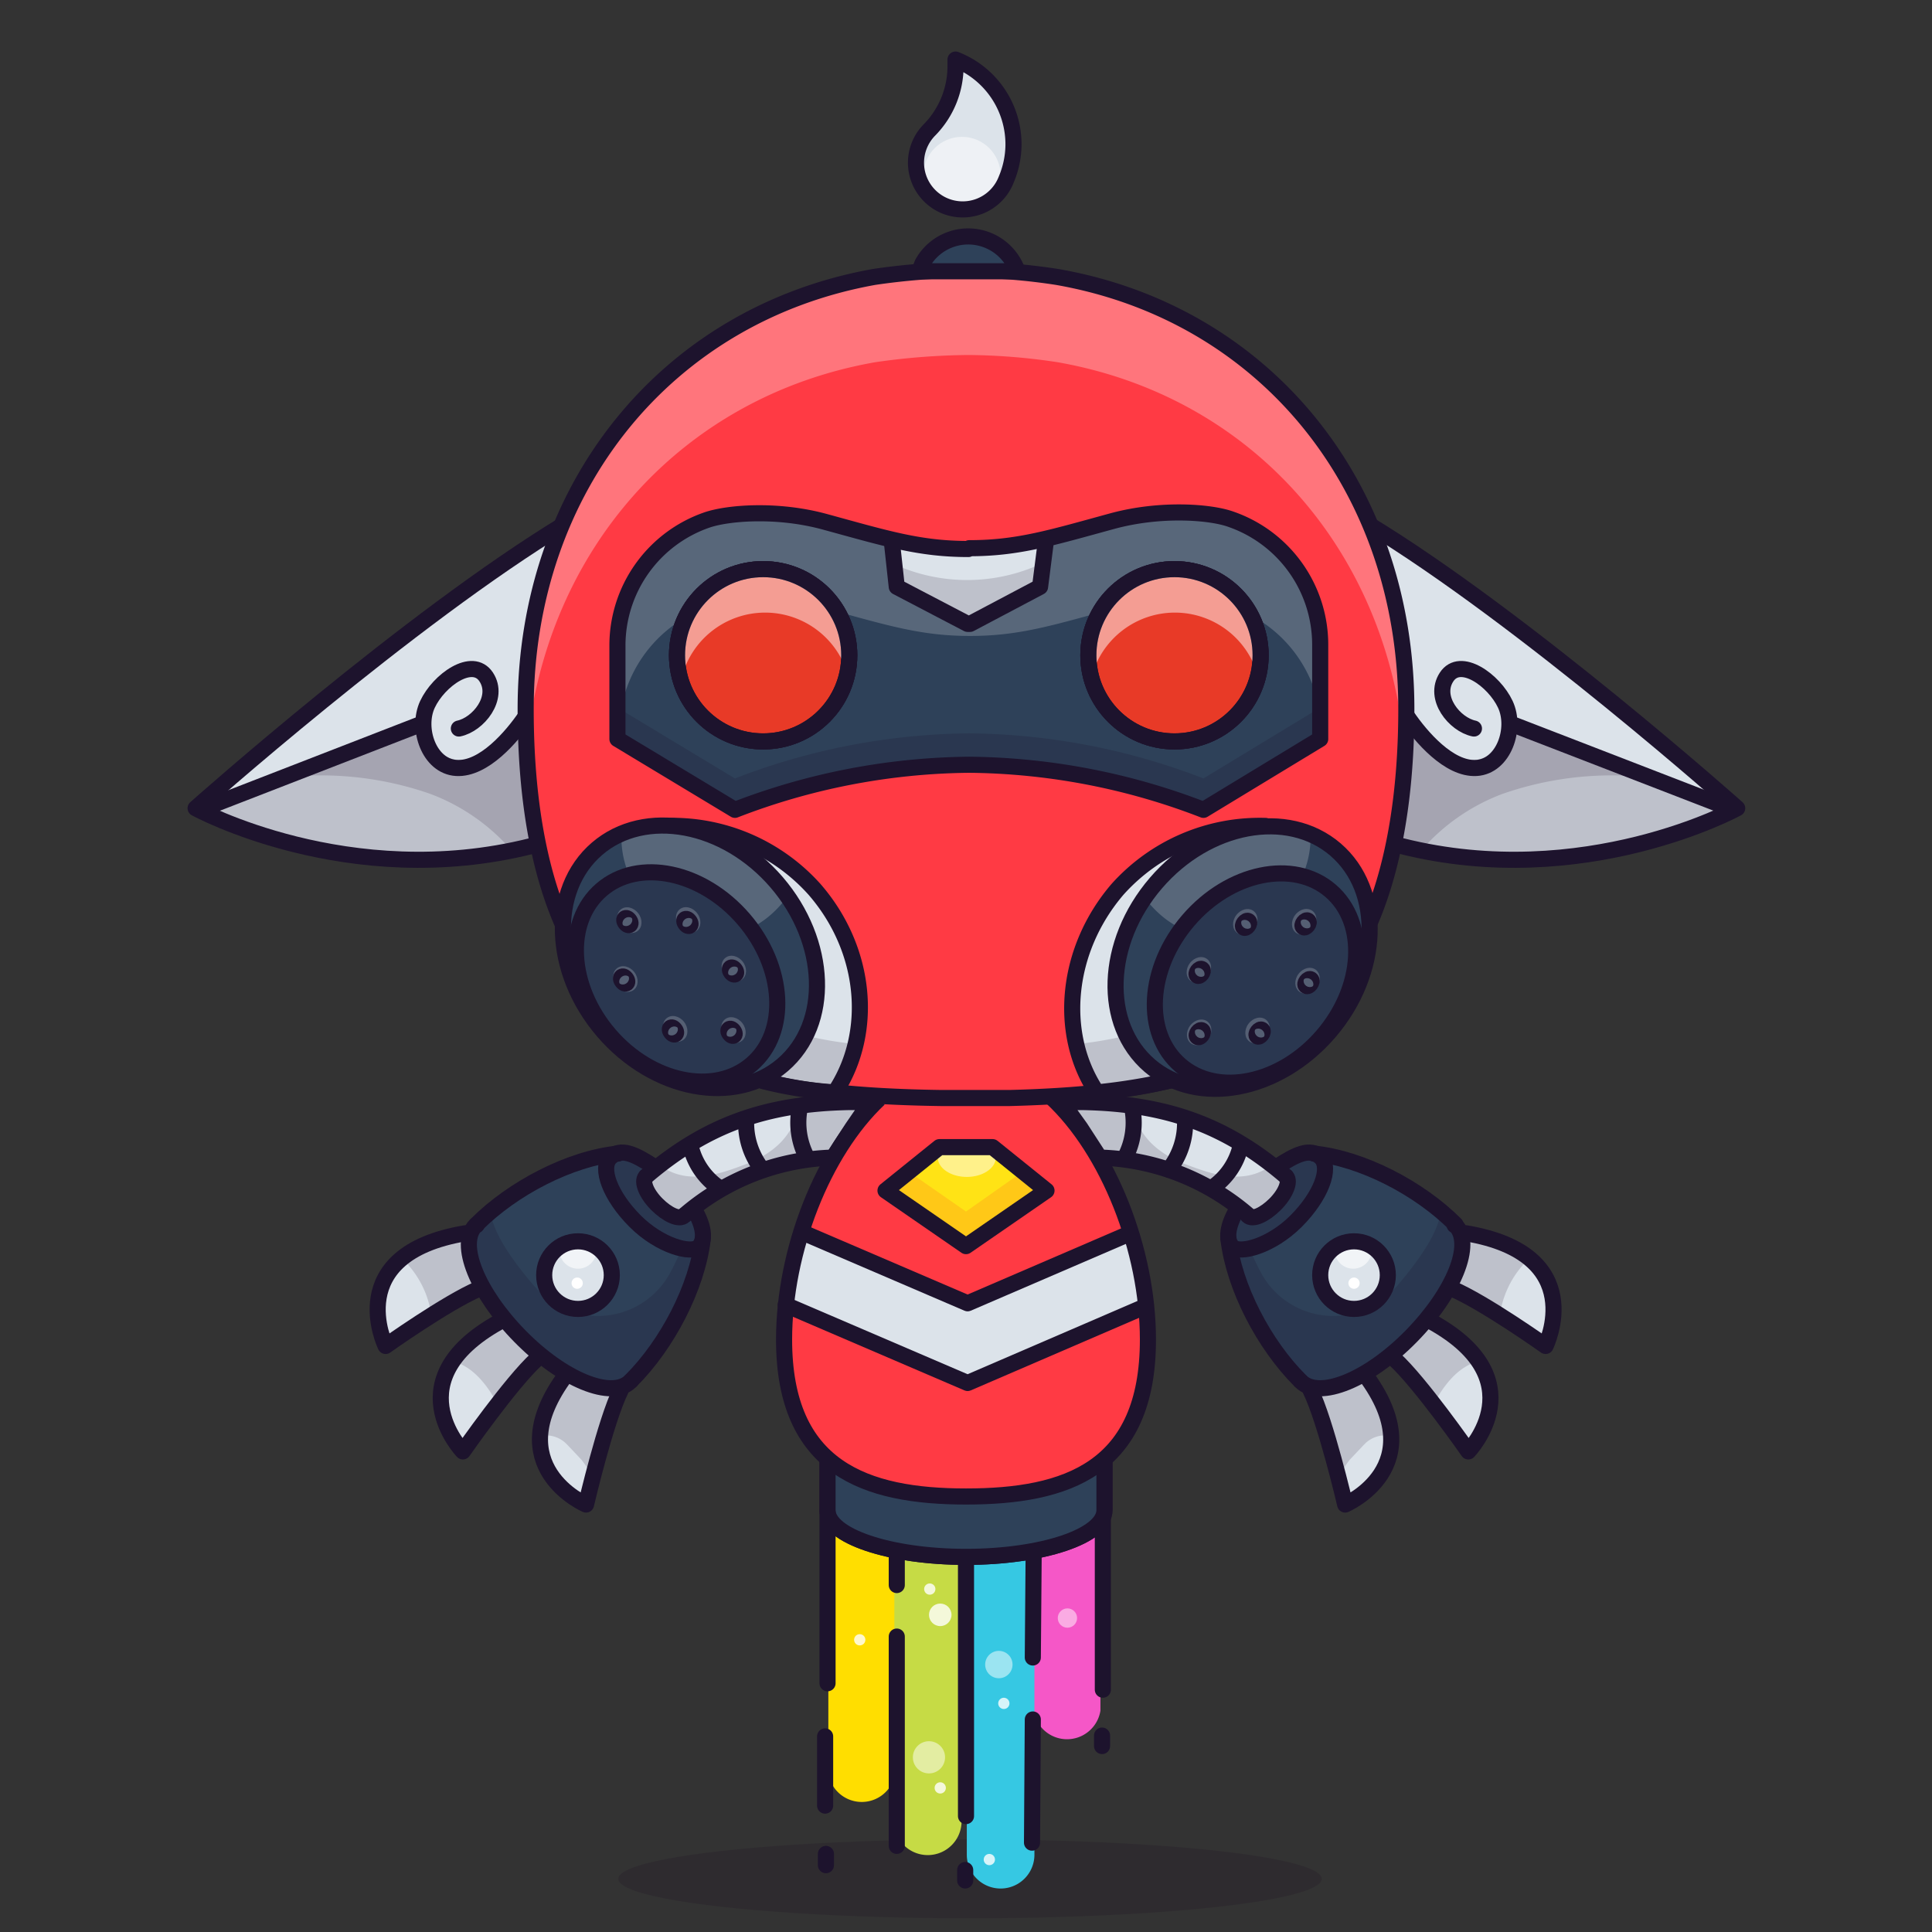 <svg xmlns="http://www.w3.org/2000/svg" xmlns:xlink="http://www.w3.org/1999/xlink" viewBox="0 0 240 240">
  <rect x="0" y="0" width="240" height="240" fill="#333333" stroke="none"/>
  <ellipse cx="120.5" cy="233.4" rx="43.7" ry="4.9" style="fill:#180621;opacity:0.15"/>
  <g>
    <title>atribute03</title>
    <path d="M103.1,189.7l-0.2-.2V219a4.2,4.2,0,1,0,8.3,0V193A23.8,23.8,0,0,1,103.1,189.7Z" style="fill:#ffde00"/>
    <path d="M128.4,192.9v19.6a4.2,4.2,0,0,0,8.3,0V190.1A34.4,34.4,0,0,1,128.4,192.9Z" style="fill:#f557c7"/>
    <path d="M111.3,193a3.9,3.9,0,0,0-.2,1.1v31.5a4.2,4.2,0,1,0,8.3,0V194a3.7,3.7,0,0,0,0-.5A32.2,32.2,0,0,1,111.3,193Z" style="fill:#c6db45"/>
    <path d="M127.5,192.7a1.5,1.5,0,0,1-1.2-.3l-2.9.4-3.3.4a3.9,3.9,0,0,0,0,.4v36.8a4.2,4.2,0,0,0,8.4,0V193.6a4,4,0,0,0-.1-1Z" style="fill:#36c8e3"/>
    <path d="M137.2,180.2H102.8v7.4c0,3.2,7.7,5.8,17.2,5.8s17.2-2.6,17.2-5.8v-7.4Z" style="fill:#2e4159"/>
    <path d="M137.2,180.2H102.8v7.4c0,3.2,7.7,5.8,17.2,5.8s17.2-2.6,17.2-5.8v-7.4Z" style="fill:none;stroke:#1d132d;stroke-miterlimit:10;stroke-width:2px"/>
    <path d="M137.2,180.2H102.8v7.4c0,3.2,7.7,5.8,17.2,5.8s17.2-2.6,17.2-5.8v-7.4Z" style="fill:#2e4159"/>
    <path d="M137.2,180.2H102.8v7.4c0,3.2,7.7,5.8,17.2,5.8s17.2-2.6,17.2-5.8v-7.4Z" style="fill:none;stroke:#1d132d;stroke-miterlimit:10;stroke-width:2px"/>
    <circle cx="124.7" cy="211.6" r="0.7" style="fill:#fff;opacity:0.8"/>
    <circle cx="115.5" cy="197.4" r="0.7" style="fill:#fff;opacity:0.8"/>
    <circle cx="116.8" cy="222.1" r="0.7" style="fill:#fff;opacity:0.8"/>
    <circle cx="122.9" cy="231" r="0.7" style="fill:#fff;opacity:0.8"/>
    <circle cx="116.8" cy="200.6" r="1.4" style="fill:#fff;opacity:0.8"/>
    <circle cx="106.8" cy="203.7" r="0.7" style="fill:#fff;opacity:0.8"/>
    <circle cx="124.1" cy="206.8" r="1.7" transform="translate(-109.9 148.3) rotate(-45)" style="fill:#fff;opacity:0.5"/>
    <circle cx="132.6" cy="201" r="1.2" style="fill:#fff;opacity:0.5"/>
    <circle cx="115.4" cy="218.3" r="2" style="fill:#fff;opacity:0.5"/>
    <line x1="102.8" y1="187.8" x2="102.8" y2="209.1" style="fill:none;stroke:#1d132d;stroke-linecap:round;stroke-linejoin:round;stroke-width:2px"/>
    <line x1="102.5" y1="215.7" x2="102.5" y2="224.3" style="fill:none;stroke:#1d132d;stroke-linecap:round;stroke-linejoin:round;stroke-width:2px"/>
    <line x1="102.6" y1="230.3" x2="102.6" y2="231.7" style="fill:none;stroke:#1d132d;stroke-linecap:round;stroke-linejoin:round;stroke-width:2px"/>
    <line x1="119.9" y1="232.3" x2="119.9" y2="233.6" style="fill:none;stroke:#1d132d;stroke-linecap:round;stroke-linejoin:round;stroke-width:2px"/>
    <line x1="136.9" y1="215.6" x2="136.9" y2="216.9" style="fill:none;stroke:#1d132d;stroke-linecap:round;stroke-linejoin:round;stroke-width:2px"/>
    <line x1="111.4" y1="196.9" x2="111.4" y2="192.8" style="fill:none;stroke:#1d132d;stroke-linecap:round;stroke-linejoin:round;stroke-width:2px"/>
    <line x1="137" y1="188.7" x2="137" y2="209.9" style="fill:none;stroke:#1d132d;stroke-linecap:round;stroke-linejoin:round;stroke-width:2px"/>
    <line x1="128.3" y1="205.9" x2="128.4" y2="193.6" style="fill:none;stroke:#1d132d;stroke-linecap:round;stroke-linejoin:round;stroke-width:2px"/>
    <line x1="128.2" y1="228.9" x2="128.3" y2="213.6" style="fill:none;stroke:#1d132d;stroke-linecap:round;stroke-linejoin:round;stroke-width:2px"/>
    <line x1="111.4" y1="229.3" x2="111.4" y2="203.3" style="fill:none;stroke:#1d132d;stroke-linecap:round;stroke-linejoin:round;stroke-width:2px"/>
    <line x1="120" y1="194.1" x2="120" y2="225.6" style="fill:none;stroke:#1d132d;stroke-linecap:round;stroke-linejoin:round;stroke-width:2px"/>
  </g>
  <g>
    <title>16</title>
    <path d="M59.5,160.1c-4,1.7-11.6,7.1-11.6,7.1s-5.6-11.4,9.9-14" style="fill:#dce3ea"/>
    <path d="M77.1,172.7c-1.9,3.9-4.3,14.2-4.3,14.2s-11-4.7-2.5-16.1" style="fill:#dce3ea"/>
    <path d="M66.7,168.8c-3.2,2.9-9.2,11.5-9.2,11.5s-8.8-9.1,5.1-16.4" style="fill:#dce3ea"/>
    <path d="M53.6,163.5a50.5,50.5,0,0,1,5.9-3.3l-1.7-6.9a16.6,16.6,0,0,0-7.8,3.1A11.9,11.9,0,0,1,53.6,163.5Z" style="fill:#180621;opacity:0.15"/>
    <path d="M70.4,179.4l1.8,1.9a12.2,12.2,0,0,1,1.4,2.2,79,79,0,0,1,3.4-10.8l-6.8-1.9c-2.2,3-3.1,5.5-3.2,7.6A3.6,3.6,0,0,1,70.4,179.4Z" style="fill:#180621;opacity:0.15"/>
    <path d="M62.6,163.9a16.8,16.8,0,0,0-6.4,5.2c2.5,0.6,4.3,2.9,5.6,5.3a47.2,47.2,0,0,1,4.9-5.6Z" style="fill:#180621;opacity:0.15"/>
    <path d="M87.3,153.9c-0.7,6-4.4,13.1-8.9,17.6H78.3c-2.3,2.3-8.4-.2-13.7-5.6s-7.8-11.5-5.5-13.8h0.1c4.5-4.5,11.6-8.2,17.6-8.8,0,0,6.3,2.3,7.6,3.6S87.3,153.9,87.3,153.9Z" style="fill:#2e4159"/>
    <path d="M87.3,153.9c-0.7,6-4.4,13.1-8.9,17.6H78.3c-2.3,2.3-8.4-.2-13.7-5.6s-7.8-11.5-5.5-13.8h0.1c4.5-4.5,11.6-8.2,17.6-8.8,0,0,6.3,2.3,7.6,3.6S87.3,153.9,87.3,153.9Z" style="fill:#2e4159"/>
    <path d="M86.2,150.2c1.2,2,1.5,3.8.6,4.7s-4.8-.1-7.9-3.2-4.4-6.6-3.1-7.9,3.1-.4,5.4,1.1" style="fill:#180621;opacity:0.15"/>
    <path d="M105.5,136.9c-10.7.2-18.2,3-26,9.8H79.4a13.3,13.3,0,0,0,2.9,3.4,9.9,9.9,0,0,0,2.3,1.1,29.7,29.7,0,0,1,18.9-7.6l2.4-3.7,2.3-3.2h-2.6Z" style="fill:#dce3ea"/>
    <path d="M105.5,136.9a50.1,50.1,0,0,0-6.4.5c-0.3,3.5-3,5.9-6.4,7.2s-7.4,2.7-10.8.1l-2.1,1.8,0.6,0.7a7,7,0,0,0,2.5,2.5,10.4,10.4,0,0,0,2.8.8,29.4,29.4,0,0,1,17.9-6.7l2.4-3.7,2.3-3.2h-2.6Z" style="fill:#180621;opacity:0.15"/>
    <path d="M86.2,154.5H84.9a29.9,29.9,0,0,1-1.7,3.7,10.2,10.2,0,0,1-16.6,1.8l-0.2-.2c-3-3.5-5.2-6.8-5.5-9.4l-1.8,1.6H59.1c-2.3,2.3.2,8.4,5.5,13.8s11.5,7.8,13.7,5.6h0.1c4.5-4.5,8.2-11.5,8.9-17.5Z" style="fill:#180621;opacity:0.15"/>
    <path d="M80.3,146.1c7.5-6.4,14.9-9,25.2-9.2h2.6l-2.2,3.2-2.4,3.7a29.5,29.5,0,0,0-18.4,7.1" style="fill:none;stroke:#1d132d;stroke-linecap:round;stroke-linejoin:round;stroke-width:2px"/>
    <path d="M78.3,171.6c-2.3,2.3-8.4-.2-13.7-5.6s-7.8-11.5-5.5-13.8h0.1" style="fill:none;stroke:#1d132d;stroke-linecap:round;stroke-linejoin:round;stroke-width:2px"/>
    <path d="M86.2,150.2c1.2,2,1.5,3.8.6,4.7s-4.8-.1-7.9-3.2-4.4-6.6-3.1-7.9,3.1-.4,5.4,1.1" style="fill:none;stroke:#1d132d;stroke-linecap:round;stroke-linejoin:round;stroke-width:2px"/>
    <path d="M85,151c-0.6.6-2.1-.1-3.4-1.4s-1.9-2.8-1.4-3.4" style="fill:none;stroke:#1d132d;stroke-linecap:round;stroke-linejoin:round;stroke-width:2px"/>
    <path d="M59.2,152.1c4.5-4.5,11.6-8.2,17.6-8.8" style="fill:none;stroke:#1d132d;stroke-linecap:round;stroke-linejoin:round;stroke-width:2px"/>
    <path d="M78.4,171.5c4.5-4.5,8.2-11.6,8.9-17.6" style="fill:none;stroke:#1d132d;stroke-linecap:round;stroke-linejoin:round;stroke-width:2px"/>
    <path d="M59.5,160.1c-4,1.7-11.6,7.1-11.6,7.1s-5.6-11.4,9.9-14" style="fill:none;stroke:#1d132d;stroke-linecap:round;stroke-linejoin:round;stroke-width:2px"/>
    <path d="M77.1,172.7c-1.9,3.9-4.3,14.2-4.3,14.2s-11-4.7-2.5-16.1" style="fill:none;stroke:#1d132d;stroke-linecap:round;stroke-linejoin:round;stroke-width:2px"/>
    <path d="M66.7,168.8c-3.2,2.9-9.2,11.5-9.2,11.5s-8.8-9.1,5.1-16.4" style="fill:none;stroke:#1d132d;stroke-linecap:round;stroke-linejoin:round;stroke-width:2px"/>
    <circle cx="71.8" cy="158.4" r="4.2" style="fill:#dce3ea"/>
    <path d="M70.2,154.9l-0.7.3a2.3,2.3,0,1,0,4.6.2C72.8,155,71.4,154.4,70.2,154.9Z" style="fill:#fff;opacity:0.6"/>
    <circle cx="71.8" cy="158.4" r="4.2" style="fill:none;stroke:#1d132d;stroke-linecap:round;stroke-linejoin:round;stroke-width:2px"/>
    <path d="M85.8,142.4a8.6,8.6,0,0,0,3.6,5.2" style="fill:none;stroke:#1d132d;stroke-linecap:round;stroke-linejoin:round;stroke-width:2px"/>
    <path d="M92.7,139a9.3,9.3,0,0,0,2,6.3" style="fill:none;stroke:#1d132d;stroke-linecap:round;stroke-linejoin:round;stroke-width:2px"/>
    <path d="M99.4,137.4a9.3,9.3,0,0,0,.9,6.5" style="fill:none;stroke:#1d132d;stroke-linecap:round;stroke-linejoin:round;stroke-width:2px"/>
    <circle cx="71.7" cy="159.4" r="0.7" style="fill:#fff"/>
    <path d="M180.4,160.1c4,1.7,11.6,7.1,11.6,7.1s5.6-11.4-9.9-14" style="fill:#dce3ea"/>
    <path d="M162.8,172.7c1.9,3.9,4.3,14.2,4.3,14.2s11-4.7,2.5-16.1" style="fill:#dce3ea"/>
    <path d="M173.2,168.8c3.2,2.9,9.2,11.5,9.2,11.5s8.8-9.1-5.1-16.4" style="fill:#dce3ea"/>
    <path d="M186.3,163.5a50.5,50.5,0,0,0-5.9-3.3l1.7-6.9a16.6,16.6,0,0,1,7.8,3.1A11.9,11.9,0,0,0,186.3,163.5Z" style="fill:#180621;opacity:0.15"/>
    <path d="M169.5,179.4l-1.8,1.9a12.2,12.2,0,0,0-1.4,2.2,79,79,0,0,0-3.4-10.8l6.8-1.9c2.2,3,3.1,5.5,3.2,7.6A3.6,3.6,0,0,0,169.5,179.4Z" style="fill:#180621;opacity:0.15"/>
    <path d="M177.3,163.9a16.8,16.8,0,0,1,6.4,5.2c-2.5.6-4.3,2.9-5.6,5.3a47.2,47.2,0,0,0-4.9-5.6Z" style="fill:#180621;opacity:0.15"/>
    <path d="M152.6,153.9c0.7,6,4.4,13.1,8.9,17.6h0.1c2.3,2.3,8.4-.2,13.7-5.6s7.8-11.5,5.5-13.8h-0.1c-4.5-4.5-11.6-8.2-17.6-8.8,0,0-6.3,2.3-7.6,3.6S152.6,153.9,152.6,153.9Z" style="fill:#2e4159"/>
    <path d="M152.6,153.9c0.7,6,4.4,13.1,8.9,17.6h0.1c2.3,2.3,8.4-.2,13.7-5.6s7.8-11.5,5.5-13.8h-0.1c-4.5-4.5-11.6-8.2-17.6-8.8,0,0-6.3,2.3-7.6,3.6S152.6,153.9,152.6,153.9Z" style="fill:#2e4159"/>
    <path d="M153.7,150.2c-1.2,2-1.5,3.8-.6,4.7s4.8-.1,7.9-3.2,4.4-6.6,3.1-7.9-3.1-.4-5.4,1.1" style="fill:#180621;opacity:0.15"/>
    <path d="M134.4,136.9c10.7,0.2,18.2,3,26,9.8h0.1a13.3,13.3,0,0,1-2.9,3.4,9.9,9.9,0,0,1-2.3,1.1,29.7,29.7,0,0,0-18.9-7.6l-2.4-3.7-2.2-3.2h2.6Z" style="fill:#dce3ea"/>
    <path d="M134.4,136.9a50.1,50.1,0,0,1,6.4.5c0.3,3.5,3,5.9,6.4,7.2s7.4,2.7,10.8.1l2.1,1.8-0.6.7a7,7,0,0,1-2.5,2.5,10.4,10.4,0,0,1-2.8.8,29.4,29.4,0,0,0-17.9-6.7l-2.4-3.7-2.2-3.2h2.6Z" style="fill:#180621;opacity:0.15"/>
    <path d="M153.8,154.5H155a29.9,29.9,0,0,0,1.7,3.7,10.2,10.2,0,0,0,16.6,1.8l0.2-.2c3-3.5,5.2-6.8,5.5-9.4l1.8,1.6h0.1c2.3,2.3-.2,8.4-5.5,13.8s-11.5,7.8-13.7,5.6h-0.1c-4.5-4.5-8.2-11.5-8.9-17.5Z" style="fill:#180621;opacity:0.15"/>
    <path d="M159.7,146.1c-7.5-6.4-14.9-9-25.2-9.2h-2.6l2.3,3.2,2.4,3.7a29.5,29.5,0,0,1,18.4,7.1" style="fill:none;stroke:#1d132d;stroke-linecap:round;stroke-linejoin:round;stroke-width:2px"/>
    <path d="M161.6,171.6c2.3,2.3,8.4-.2,13.7-5.6s7.8-11.5,5.5-13.8h-0.1" style="fill:none;stroke:#1d132d;stroke-linecap:round;stroke-linejoin:round;stroke-width:2px"/>
    <path d="M153.7,150.2c-1.2,2-1.5,3.8-.6,4.7s4.8-.1,7.9-3.2,4.4-6.6,3.1-7.9-3.1-.4-5.4,1.1" style="fill:none;stroke:#1d132d;stroke-linecap:round;stroke-linejoin:round;stroke-width:2px"/>
    <path d="M155,151c0.6,0.6,2.1-.1,3.4-1.4s1.9-2.8,1.4-3.4" style="fill:none;stroke:#1d132d;stroke-linecap:round;stroke-linejoin:round;stroke-width:2px"/>
    <path d="M180.8,152.1c-4.5-4.5-11.6-8.2-17.6-8.8" style="fill:none;stroke:#1d132d;stroke-linecap:round;stroke-linejoin:round;stroke-width:2px"/>
    <path d="M161.5,171.5c-4.5-4.5-8.2-11.6-8.9-17.6" style="fill:none;stroke:#1d132d;stroke-linecap:round;stroke-linejoin:round;stroke-width:2px"/>
    <path d="M180.4,160.1c4,1.7,11.6,7.1,11.6,7.1s5.6-11.4-9.9-14" style="fill:none;stroke:#1d132d;stroke-linecap:round;stroke-linejoin:round;stroke-width:2px"/>
    <path d="M162.8,172.7c1.9,3.9,4.3,14.2,4.3,14.2s11-4.7,2.5-16.1" style="fill:none;stroke:#1d132d;stroke-linecap:round;stroke-linejoin:round;stroke-width:2px"/>
    <path d="M173.2,168.8c3.2,2.9,9.2,11.5,9.2,11.5s8.8-9.1-5.1-16.4" style="fill:none;stroke:#1d132d;stroke-linecap:round;stroke-linejoin:round;stroke-width:2px"/>
    <circle cx="168.2" cy="158.4" r="4.2" style="fill:#dce3ea"/>
    <path d="M169.7,154.9l0.7,0.3a2.3,2.3,0,1,1-4.6.2C167.2,155,168.6,154.4,169.7,154.9Z" style="fill:#fff;opacity:0.6"/>
    <circle cx="168.2" cy="158.4" r="4.2" style="fill:none;stroke:#1d132d;stroke-linecap:round;stroke-linejoin:round;stroke-width:2px"/>
    <path d="M154.1,142.4a8.6,8.6,0,0,1-3.6,5.2" style="fill:none;stroke:#1d132d;stroke-linecap:round;stroke-linejoin:round;stroke-width:2px"/>
    <path d="M147.2,139a9.3,9.3,0,0,1-2,6.3" style="fill:none;stroke:#1d132d;stroke-linecap:round;stroke-linejoin:round;stroke-width:2px"/>
    <path d="M140.6,137.4a9.3,9.3,0,0,1-.9,6.5" style="fill:none;stroke:#1d132d;stroke-linecap:round;stroke-linejoin:round;stroke-width:2px"/>
    <circle cx="168.2" cy="159.4" r="0.7" style="fill:#fff"/>
  </g>
  <g>
    <title>atribute05</title>
    <path d="M70.1,66.9s0.6-2.1.2-1.9c-21.7,13.2-46,35.4-46,35.4S46,111,66,105.1l0.2-1.5C64.3,91.5,65.3,78.1,70.1,66.9Z" style="fill:#dce3ea"/>
    <path d="M65.4,87.4l-0.9,1.5c-1.8,2.7-6.1,7.4-9.7,4.7a4.9,4.9,0,0,1-1.6-4.7c-4.9,2.5-10.2,3.9-15.4,5.9s-7.7,4.1-11.7,5.2l-1.3.7c3.3,1.5,22.9,9.8,41.2,4.4l0.2-1.5A75.5,75.5,0,0,1,65.4,87.4Z" style="fill:#180621;opacity:0.15"/>
    <path d="M65.4,87.4l-0.9,1.5c-1.8,2.7-6.1,7.4-9.7,4.7a4.9,4.9,0,0,1-1.6-4.7c-4.9,2.5-10.2,3.9-15.4,5.9a44.7,44.7,0,0,0-4.2,2,41.3,41.3,0,0,1,19.8,1.8,24.9,24.9,0,0,1,10.2,7.1l2.4-.6,0.2-1.5A75.5,75.5,0,0,1,65.4,87.4Z" style="fill:#180621;opacity:0.15"/>
    <path d="M70.3,65c-19.5,11.8-46,35.4-46,35.4s19,10.4,41.7,4.7" style="fill:none;stroke:#1d132d;stroke-linecap:round;stroke-linejoin:round;stroke-width:2px"/>
    <path d="M65.3,89c-1.7,2.5-5.2,6.6-8.6,6.4s-5-4.9-3.6-7.9,5.6-6,7.3-3.4-1,5.9-3.4,6.4" style="fill:none;stroke:#1d132d;stroke-linecap:round;stroke-linejoin:round;stroke-width:2px"/>
    <line x1="25.1" y1="100.5" x2="51.9" y2="90.1" style="fill:none;stroke:#1d132d;stroke-linecap:round;stroke-linejoin:round;stroke-width:2px"/>
    <path d="M170,66.9s-0.6-2.1-.2-1.9c21.7,13.2,46,35.4,46,35.4s-21.7,10.5-41.7,4.7l-0.2-1.5C175.9,91.5,174.9,78.1,170,66.9Z" style="fill:#dce3ea"/>
    <path d="M174.7,87.4l0.9,1.5c1.8,2.7,6.1,7.4,9.7,4.7a4.9,4.9,0,0,0,1.6-4.7c4.9,2.5,10.2,3.9,15.4,5.9s7.7,4.1,11.7,5.2l1.3,0.7c-3.3,1.5-22.9,9.8-41.2,4.4l-0.2-1.5A75.5,75.5,0,0,0,174.7,87.4Z" style="fill:#180621;opacity:0.15"/>
    <path d="M174.7,87.4l0.9,1.5c1.8,2.7,6.1,7.4,9.7,4.7a4.9,4.9,0,0,0,1.6-4.7c4.9,2.5,10.2,3.9,15.4,5.9a44.7,44.7,0,0,1,4.2,2,41.3,41.3,0,0,0-19.8,1.8,24.9,24.9,0,0,0-10.2,7.1l-2.4-.6-0.2-1.5A75.5,75.5,0,0,0,174.7,87.4Z" style="fill:#180621;opacity:0.15"/>
    <path d="M169.8,65c19.5,11.8,46,35.4,46,35.4s-19,10.4-41.7,4.7" style="fill:none;stroke:#1d132d;stroke-linecap:round;stroke-linejoin:round;stroke-width:2px"/>
    <path d="M174.8,89c1.7,2.5,5.2,6.6,8.6,6.4s5-4.9,3.6-7.9-5.6-6-7.3-3.4,1,5.9,3.4,6.4" style="fill:none;stroke:#1d132d;stroke-linecap:round;stroke-linejoin:round;stroke-width:2px"/>
    <line x1="215.1" y1="100.5" x2="188.2" y2="90.1" style="fill:none;stroke:#1d132d;stroke-linecap:round;stroke-linejoin:round;stroke-width:2px"/>
  </g>
  <g>
    <title>09</title>
    <path d="M125.4,136.4c19.6-.5,28.4-3.6,37.2-11.1s12.1-21.8,12.1-37.2c0-27.7-17.6-49.2-43.4-53.7a76.8,76.8,0,0,0-11.1-.9,84.7,84.7,0,0,0-11.6.9C82.9,39,65.3,60.5,65.3,88.1c0,15.4,3.2,29.6,12.1,37.2s18.2,10.8,39.5,11.1h8.5Z" style="fill:#ff3a44"/>
    <path d="M109.2,136.5c-7,6.6-11.8,18.9-11.8,29.9,0,16,10.1,19.5,22.6,19.5s22.6-3.4,22.6-19.5c0-11.1-4.9-23.5-12-30.1" style="fill:#ff3a44"/>
    <polyline points="140.4 153.2 120.2 161.9 99.7 153.1 97.6 162.1 120.2 171.8 142 162.4" style="fill:#dce3ea"/>
    <g style="opacity:0.3">
      <path d="M108.7,45a84.7,84.7,0,0,1,11.6-.9,76.8,76.8,0,0,1,11.1.9c24.4,4.3,41.5,23.9,43.2,49.5q0.1-2.7.1-5.5c0-27.7-17.6-49.2-43.4-53.7a76.8,76.8,0,0,0-11.1-.9,84.7,84.7,0,0,0-11.6.9c-25.7,4.5-43.4,26-43.4,53.7q0,2.8.1,5.5C67.1,68.9,84.3,49.3,108.7,45Z" style="fill:#fff"/>
    </g>
    <path d="M125.4,136.4c19.6-.5,28.4-3.6,37.2-11.1s12.1-21.8,12.1-37.2c0-27.7-17.6-49.2-43.4-53.7a76.8,76.8,0,0,0-11.1-.9,84.7,84.7,0,0,0-11.6.9C82.9,39,65.3,60.5,65.3,88.1c0,15.4,3.2,29.6,12.1,37.2s18.2,10.8,39.5,11.1h8.5Z" style="fill:none;stroke:#1d132d;stroke-miterlimit:10;stroke-width:2px"/>
    <path d="M109.2,136.5c-7,6.6-11.8,18.9-11.8,29.9,0,16,10.1,19.5,22.6,19.5s22.6-3.4,22.6-19.5c0-11.1-4.9-23.5-12-30.1" style="fill:none;stroke:#1d132d;stroke-miterlimit:10;stroke-width:2px"/>
    <polygon points="120 154.8 110 147.9 116.7 142.5 123.3 142.5 130 147.9 120 154.8" style="fill:#ffe315"/>
    <path d="M116.7,143a1.8,1.8,0,0,0-.2.8c0,1.3,1.6,2.4,3.6,2.4s3.6-1.1,3.6-2.4a1.8,1.8,0,0,0-.3-1h-6.6Z" style="fill:#fff;opacity:0.5"/>
    <polygon points="120 150.5 112.8 145.5 110 147.9 120 154.8 130 147.9 127.1 145.5 120 150.5" style="fill:#ffc817"/>
    <polygon points="120 154.8 110 147.9 116.7 142.5 123.3 142.5 130 147.9 120 154.8" style="fill:none;stroke:#1d132d;stroke-linecap:round;stroke-linejoin:round;stroke-width:2px"/>
    <polyline points="142 162.4 120.2 171.8 97.6 162.1" style="fill:none;stroke:#1d132d;stroke-linecap:round;stroke-linejoin:round;stroke-width:2px"/>
    <polyline points="140.4 153.2 120.2 161.9 99.7 153.1" style="fill:none;stroke:#1d132d;stroke-linecap:round;stroke-linejoin:round;stroke-width:2px"/>
  </g>
  <g>
    <title>atribute08</title>
    <path d="M95.1,133.3a51.5,51.5,0,0,0,9.2,1.5c4.2-7.1,3.2-17-3.1-24.3a23.7,23.7,0,0,0-18.4-7.9s-3.6,18.9-.7,24.2c1.9,3.6,6.8,5.7,11.4,7A1.4,1.4,0,0,1,95.1,133.3Z" style="fill:#dce3ea"/>
    <path d="M85.6,122.3a20.6,20.6,0,0,1-4.5-4.2c-0.1,3.6.1,6.9,1.1,8.7,1.9,3.6,6.8,5.7,11.4,7a1.4,1.4,0,0,1,1.5-.5,51.5,51.5,0,0,0,9.2,1.5,18.2,18.2,0,0,0,2-5.1A45.3,45.3,0,0,1,85.6,122.3Z" style="fill:#180621;opacity:0.15"/>
    <path d="M82.8,102.6a23.7,23.7,0,0,1,18.4,7.9c6.5,7.5,7.3,17.7,2.7,24.9l-0.2.3a48,48,0,0,1-8.9-1.4" style="fill:none;stroke:#1d132d;stroke-linecap:round;stroke-linejoin:round;stroke-width:2px"/>
    <ellipse cx="85.7" cy="118.9" rx="14.2" ry="17.7" transform="translate(-56.8 84.6) rotate(-40.7)" style="fill:#2e4159"/>
    <path d="M77.2,103.6A11.9,11.9,0,0,0,84.5,115c5.8,2.7,10.3.4,13.3-3.6l-1.4-1.8C91.1,103.3,83.1,101.1,77.2,103.6Z" style="fill:#fff;opacity:0.2"/>
    <ellipse cx="85.7" cy="118.9" rx="14.2" ry="17.7" transform="translate(-56.8 84.6) rotate(-40.7)" style="fill:none;stroke:#1d132d;stroke-miterlimit:10;stroke-width:2px"/>
    <ellipse cx="84" cy="121.4" rx="11" ry="14.3" transform="translate(-58.8 84.1) rotate(-40.7)" style="fill:#2e4159"/>
    <ellipse cx="84" cy="121.4" rx="11" ry="14.3" transform="translate(-58.8 84.1) rotate(-40.7)" style="fill:#180621;opacity:0.15"/>
    <ellipse cx="84" cy="121.4" rx="11" ry="14.3" transform="translate(-58.8 84.1) rotate(-40.7)" style="fill:none;stroke:#1d132d;stroke-miterlimit:10;stroke-width:2px"/>
    <ellipse cx="78.1" cy="114.4" rx="1.4" ry="1.7" transform="translate(-53.2 70.4) rotate(-37.2)" style="fill:#fff;opacity:0.2"/>
    <ellipse cx="83.8" cy="127.9" rx="1.4" ry="1.7" transform="translate(-60.2 76.6) rotate(-37.2)" style="fill:#fff;opacity:0.2"/>
    <ellipse cx="77.9" cy="114.6" rx="0.3" ry="0.5" transform="translate(-53.4 70.3) rotate(-37.2)" style="fill:none;stroke:#1d132d;stroke-miterlimit:10;stroke-width:2px"/>
    <ellipse cx="91.1" cy="128.1" rx="1.4" ry="1.7" transform="translate(-58.9 81) rotate(-37.2)" style="fill:#fff;opacity:0.2"/>
    <ellipse cx="90.9" cy="128.3" rx="0.3" ry="0.5" transform="translate(-59.1 81) rotate(-37.2)" style="fill:none;stroke:#1d132d;stroke-miterlimit:10;stroke-width:2px"/>
    <ellipse cx="77.6" cy="121.7" rx="1.4" ry="1.7" transform="translate(-57.7 71.6) rotate(-37.2)" style="fill:#fff;opacity:0.2"/>
    <ellipse cx="91.1" cy="120.4" rx="1.4" ry="1.7" transform="translate(-54.2 79.5) rotate(-37.2)" style="fill:#fff;opacity:0.2"/>
    <ellipse cx="91" cy="120.7" rx="0.3" ry="0.5" transform="translate(-54.4 79.5) rotate(-37.2)" style="fill:none;stroke:#1d132d;stroke-miterlimit:10;stroke-width:2px"/>
    <ellipse cx="83.6" cy="128.2" rx="0.3" ry="0.5" transform="translate(-60.5 76.5) rotate(-37.2)" style="fill:none;stroke:#1d132d;stroke-miterlimit:10;stroke-width:2px"/>
    <ellipse cx="77.5" cy="121.9" rx="0.3" ry="0.5" transform="translate(-57.9 71.5) rotate(-37.2)" style="fill:none;stroke:#1d132d;stroke-miterlimit:10;stroke-width:2px"/>
    <ellipse cx="85.4" cy="114.4" rx="1.4" ry="1.7" transform="translate(-51.7 74.8) rotate(-37.2)" style="fill:#fff;opacity:0.2"/>
    <ellipse cx="85.3" cy="114.7" rx="0.3" ry="0.5" transform="translate(-51.9 74.8) rotate(-37.2)" style="fill:none;stroke:#1d132d;stroke-miterlimit:10;stroke-width:2px"/>
    <path d="M144.9,133.3a51.5,51.5,0,0,1-9.2,1.5c-4.2-7.1-3.2-17,3.1-24.3a23.7,23.7,0,0,1,18.4-7.9s3.6,18.9.7,24.2c-1.9,3.6-6.8,5.7-11.4,7A1.4,1.4,0,0,0,144.9,133.3Z" style="fill:#dce3ea"/>
    <path d="M154.4,122.3a20.6,20.6,0,0,0,4.5-4.2c0.1,3.6-.1,6.9-1.1,8.7-1.9,3.6-6.8,5.7-11.4,7a1.4,1.4,0,0,0-1.5-.5,51.5,51.5,0,0,1-9.2,1.5,18.2,18.2,0,0,1-2-5.1A45.3,45.3,0,0,0,154.4,122.3Z" style="fill:#180621;opacity:0.15"/>
    <path d="M157.2,102.6a23.7,23.7,0,0,0-18.4,7.9c-6.4,7.5-7.3,17.7-2.8,24.8l0.3,0.4a78.4,78.4,0,0,0,9.2-1.5" style="fill:none;stroke:#1d132d;stroke-linecap:round;stroke-linejoin:round;stroke-width:2px"/>
    <ellipse cx="154.3" cy="118.9" rx="17.7" ry="14.2" transform="translate(-36.4 158.4) rotate(-49.3)" style="fill:#2e4159"/>
    <path d="M162.8,103.6a11.9,11.9,0,0,1-7.4,11.4c-5.8,2.7-10.3.4-13.3-3.6l1.4-1.8C148.9,103.3,156.9,101.1,162.8,103.6Z" style="fill:#fff;opacity:0.2"/>
    <ellipse cx="154.3" cy="118.9" rx="17.7" ry="14.2" transform="translate(-36.4 158.4) rotate(-49.3)" style="fill:none;stroke:#1d132d;stroke-miterlimit:10;stroke-width:2px"/>
    <ellipse cx="156" cy="121.4" rx="14.3" ry="11" transform="translate(-37.8 160.6) rotate(-49.3)" style="fill:#2e4159"/>
    <ellipse cx="156" cy="121.4" rx="14.3" ry="11" transform="translate(-37.8 160.6) rotate(-49.3)" style="fill:#180621;opacity:0.15"/>
    <ellipse cx="156" cy="121.4" rx="14.3" ry="11" transform="translate(-37.8 160.6) rotate(-49.3)" style="fill:none;stroke:#1d132d;stroke-miterlimit:10;stroke-width:2px"/>
    <ellipse cx="161.9" cy="114.4" rx="1.7" ry="1.4" transform="translate(-27 174.3) rotate(-52.8)" style="fill:#fff;opacity:0.2"/>
    <ellipse cx="156.2" cy="127.9" rx="1.7" ry="1.4" transform="translate(-40.1 175.1) rotate(-52.8)" style="fill:#fff;opacity:0.2"/>
    <ellipse cx="162.1" cy="114.6" rx="0.5" ry="0.3" transform="translate(-27.1 174.6) rotate(-52.8)" style="fill:none;stroke:#1d132d;stroke-miterlimit:10;stroke-width:2px"/>
    <ellipse cx="148.9" cy="128.1" rx="1.7" ry="1.4" transform="translate(-43.1 169.4) rotate(-52.8)" style="fill:#fff;opacity:0.2"/>
    <ellipse cx="149.1" cy="128.3" rx="0.5" ry="0.3" transform="translate(-43.3 169.6) rotate(-52.8)" style="fill:none;stroke:#1d132d;stroke-miterlimit:10;stroke-width:2px"/>
    <ellipse cx="162.4" cy="121.7" rx="1.7" ry="1.4" transform="translate(-32.7 177.6) rotate(-52.8)" style="fill:#fff;opacity:0.2"/>
    <ellipse cx="148.9" cy="120.4" rx="1.7" ry="1.4" transform="translate(-37 166.3) rotate(-52.8)" style="fill:#fff;opacity:0.2"/>
    <ellipse cx="149" cy="120.7" rx="0.5" ry="0.3" transform="translate(-37.2 166.5) rotate(-52.8)" style="fill:none;stroke:#1d132d;stroke-miterlimit:10;stroke-width:2px"/>
    <ellipse cx="156.4" cy="128.2" rx="0.5" ry="0.3" transform="translate(-40.2 175.4) rotate(-52.8)" style="fill:none;stroke:#1d132d;stroke-miterlimit:10;stroke-width:2px"/>
    <ellipse cx="162.5" cy="121.9" rx="0.5" ry="0.3" transform="translate(-32.8 177.8) rotate(-52.8)" style="fill:none;stroke:#1d132d;stroke-miterlimit:10;stroke-width:2px"/>
    <ellipse cx="154.6" cy="114.4" rx="1.7" ry="1.4" transform="translate(-29.9 168.5) rotate(-52.8)" style="fill:#fff;opacity:0.2"/>
    <ellipse cx="154.7" cy="114.7" rx="0.5" ry="0.3" transform="translate(-30.1 168.7) rotate(-52.8)" style="fill:none;stroke:#1d132d;stroke-miterlimit:10;stroke-width:2px"/>
  </g>
  <g>
    <title>01</title>
    <path d="M120.4,68.1c6.1,0,10.2-1.3,17.9-3.4,6-1.6,12.1-1.1,14.6-.2A16.5,16.5,0,0,1,164,80.2V91.8l-14.5,8.8A82.6,82.6,0,0,0,120.4,95h0a82.6,82.6,0,0,0-29.1,5.6L76.7,91.8V80.2A16.5,16.5,0,0,1,87.8,64.6c2.6-.9,8.7-1.4,14.6.2,7.7,2.1,11.8,3.4,17.9,3.4" style="fill:#dce3ea"/>
    <path d="M120.4,68.1c6.1,0,10.2-1.3,17.9-3.4,6-1.6,12.1-1.1,14.6-.2A16.5,16.5,0,0,1,164,80.2V91.8l-14.5,8.8A82.6,82.6,0,0,0,120.4,95h0a82.6,82.6,0,0,0-29.1,5.6L76.7,91.8V80.2A16.5,16.5,0,0,1,87.8,64.6c2.6-.9,8.7-1.4,14.6.2,7.7,2.1,11.8,3.4,17.9,3.4" style="fill:#dce3ea"/>
    <path d="M120.4,68.1c6.1,0,10.2-1.3,17.9-3.4,6-1.6,12.1-1.1,14.6-.2A16.5,16.5,0,0,1,164,80.2V91.8l-14.5,8.8A82.6,82.6,0,0,0,120.4,95h0a82.6,82.6,0,0,0-29.1,5.6L76.7,91.8V80.2A16.5,16.5,0,0,1,87.8,64.6c2.6-.9,8.7-1.4,14.6.2,7.7,2.1,11.8,3.4,17.9,3.4" style="fill:#2e4159"/>
    <path d="M120.4,91.1h0a82.6,82.6,0,0,0-29.1,5.6L76.7,87.9v3.8l14.5,8.8A82.6,82.6,0,0,1,120.3,95h0a82.6,82.6,0,0,1,29.1,5.6L164,91.8V87.9l-14.5,8.8A82.6,82.6,0,0,0,120.4,91.1Z" style="fill:#180621;opacity:0.15"/>
    <path d="M76.9,91A16.5,16.5,0,0,1,88,75.4c2.6-.9,8.7-1.4,14.6.2,7.7,2.1,11.8,3.4,17.9,3.4h0c6.1,0,10.2-1.3,17.9-3.4,6-1.6,12.1-1.1,14.6-.2A16.5,16.5,0,0,1,164,88.7V80.2a16.5,16.5,0,0,0-11.1-15.6c-2.6-.9-8.7-1.4-14.6.2-7.7,2.1-11.8,3.4-17.9,3.4h0c-6.1,0-10.2-1.3-17.9-3.4-6-1.6-12.1-1.1-14.6-.2A16.5,16.5,0,0,0,76.7,80.2V91.8h0.2V91Z" style="fill:#fff;opacity:0.2"/>
    <circle cx="94.8" cy="81.4" r="10.7" style="fill:none;stroke:#1d132d;stroke-linecap:round;stroke-linejoin:round;stroke-width:2px"/>
    <circle cx="145.9" cy="81.4" r="10.7" style="fill:none;stroke:#1d132d;stroke-linecap:round;stroke-linejoin:round;stroke-width:2px"/>
    <circle cx="94.8" cy="81.4" r="10.7" style="fill:#e83a27;stroke:#1d132d;stroke-linecap:round;stroke-linejoin:round;stroke-width:2px"/>
    <circle cx="145.9" cy="81.4" r="10.7" style="fill:#e83a27;stroke:#1d132d;stroke-linecap:round;stroke-linejoin:round;stroke-width:2px"/>
    <path d="M95,76.1a10.7,10.7,0,0,1,10.4,8,10.7,10.7,0,1,0-20.7,0A10.7,10.7,0,0,1,95,76.1Z" style="fill:#fff;opacity:0.5"/>
    <path d="M145.9,76.1a10.7,10.7,0,0,1,10.4,8,10.7,10.7,0,1,0-20.7,0A10.7,10.7,0,0,1,145.9,76.1Z" style="fill:#fff;opacity:0.5"/>
    <circle cx="145.9" cy="81.4" r="10.7" style="fill:none;stroke:#1d132d;stroke-linecap:round;stroke-linejoin:round;stroke-width:2px"/>
    <polyline points="129.9 67.4 129.2 72.9 120.5 77.5 120.2 77.5 111.4 72.9 110.8 67.4" style="fill:#dce3ea"/>
    <path d="M111.1,70.1l0.3,2.8,8.7,4.6h0.3l8.7-4.6,0.3-2.9A21.9,21.9,0,0,1,111.1,70.1Z" style="fill:#180621;opacity:0.15"/>
    <path d="M120.4,68.1c6.1,0,10.2-1.3,17.9-3.4,6-1.6,12.1-1.1,14.6-.2A16.5,16.5,0,0,1,164,80.2V91.8l-14.5,8.8A82.6,82.6,0,0,0,120.4,95h0a82.6,82.6,0,0,0-29.1,5.6L76.7,91.8V80.2A16.5,16.5,0,0,1,87.8,64.6c2.6-.9,8.7-1.4,14.6.2,7.7,2.1,11.8,3.4,17.9,3.4" style="fill:none;stroke:#1d132d;stroke-linecap:round;stroke-linejoin:round;stroke-width:2px"/>
    <polyline points="129.9 67.4 129.2 72.9 120.5 77.5 120.2 77.5 111.4 72.9 110.8 67.4" style="fill:none;stroke:#1d132d;stroke-linecap:round;stroke-linejoin:round;stroke-width:2px"/>
    <circle cx="94.8" cy="81.4" r="10.7" style="fill:none;stroke:#1d132d;stroke-linecap:round;stroke-linejoin:round;stroke-width:2px"/>
  </g>
  <g>
    <title>02</title>
    <path d="M126.4,33.7a6.5,6.5,0,0,0-11.8-1l-.4,1" style="fill:#2e4159"/>
    <path d="M125.9,18a11.3,11.3,0,0,0-7.2-10.6h0q0,.4,0,.8a11.3,11.3,0,0,1-3.2,7.9h0a5.8,5.8,0,1,0,9.5,6.2h0A11.3,11.3,0,0,0,125.9,18Z" style="fill:#dce3ea"/>
    <circle cx="119.5" cy="21.8" r="4.8" style="fill:#fff;opacity:0.5"/>
    <path d="M126.4,33.7a6.5,6.5,0,0,0-11.8-1l-.4,1Z" style="fill:none;stroke:#1d132d;stroke-linecap:round;stroke-linejoin:round;stroke-width:2px"/>
    <path d="M125.9,18a11.3,11.3,0,0,0-7.2-10.6h0q0,.4,0,.8a11.3,11.3,0,0,1-3.2,7.9h0a5.8,5.8,0,1,0,9.5,6.2h0A11.3,11.3,0,0,0,125.9,18Z" style="fill:none;stroke:#1d132d;stroke-linecap:round;stroke-linejoin:round;stroke-width:2px"/>
  </g>
</svg>
